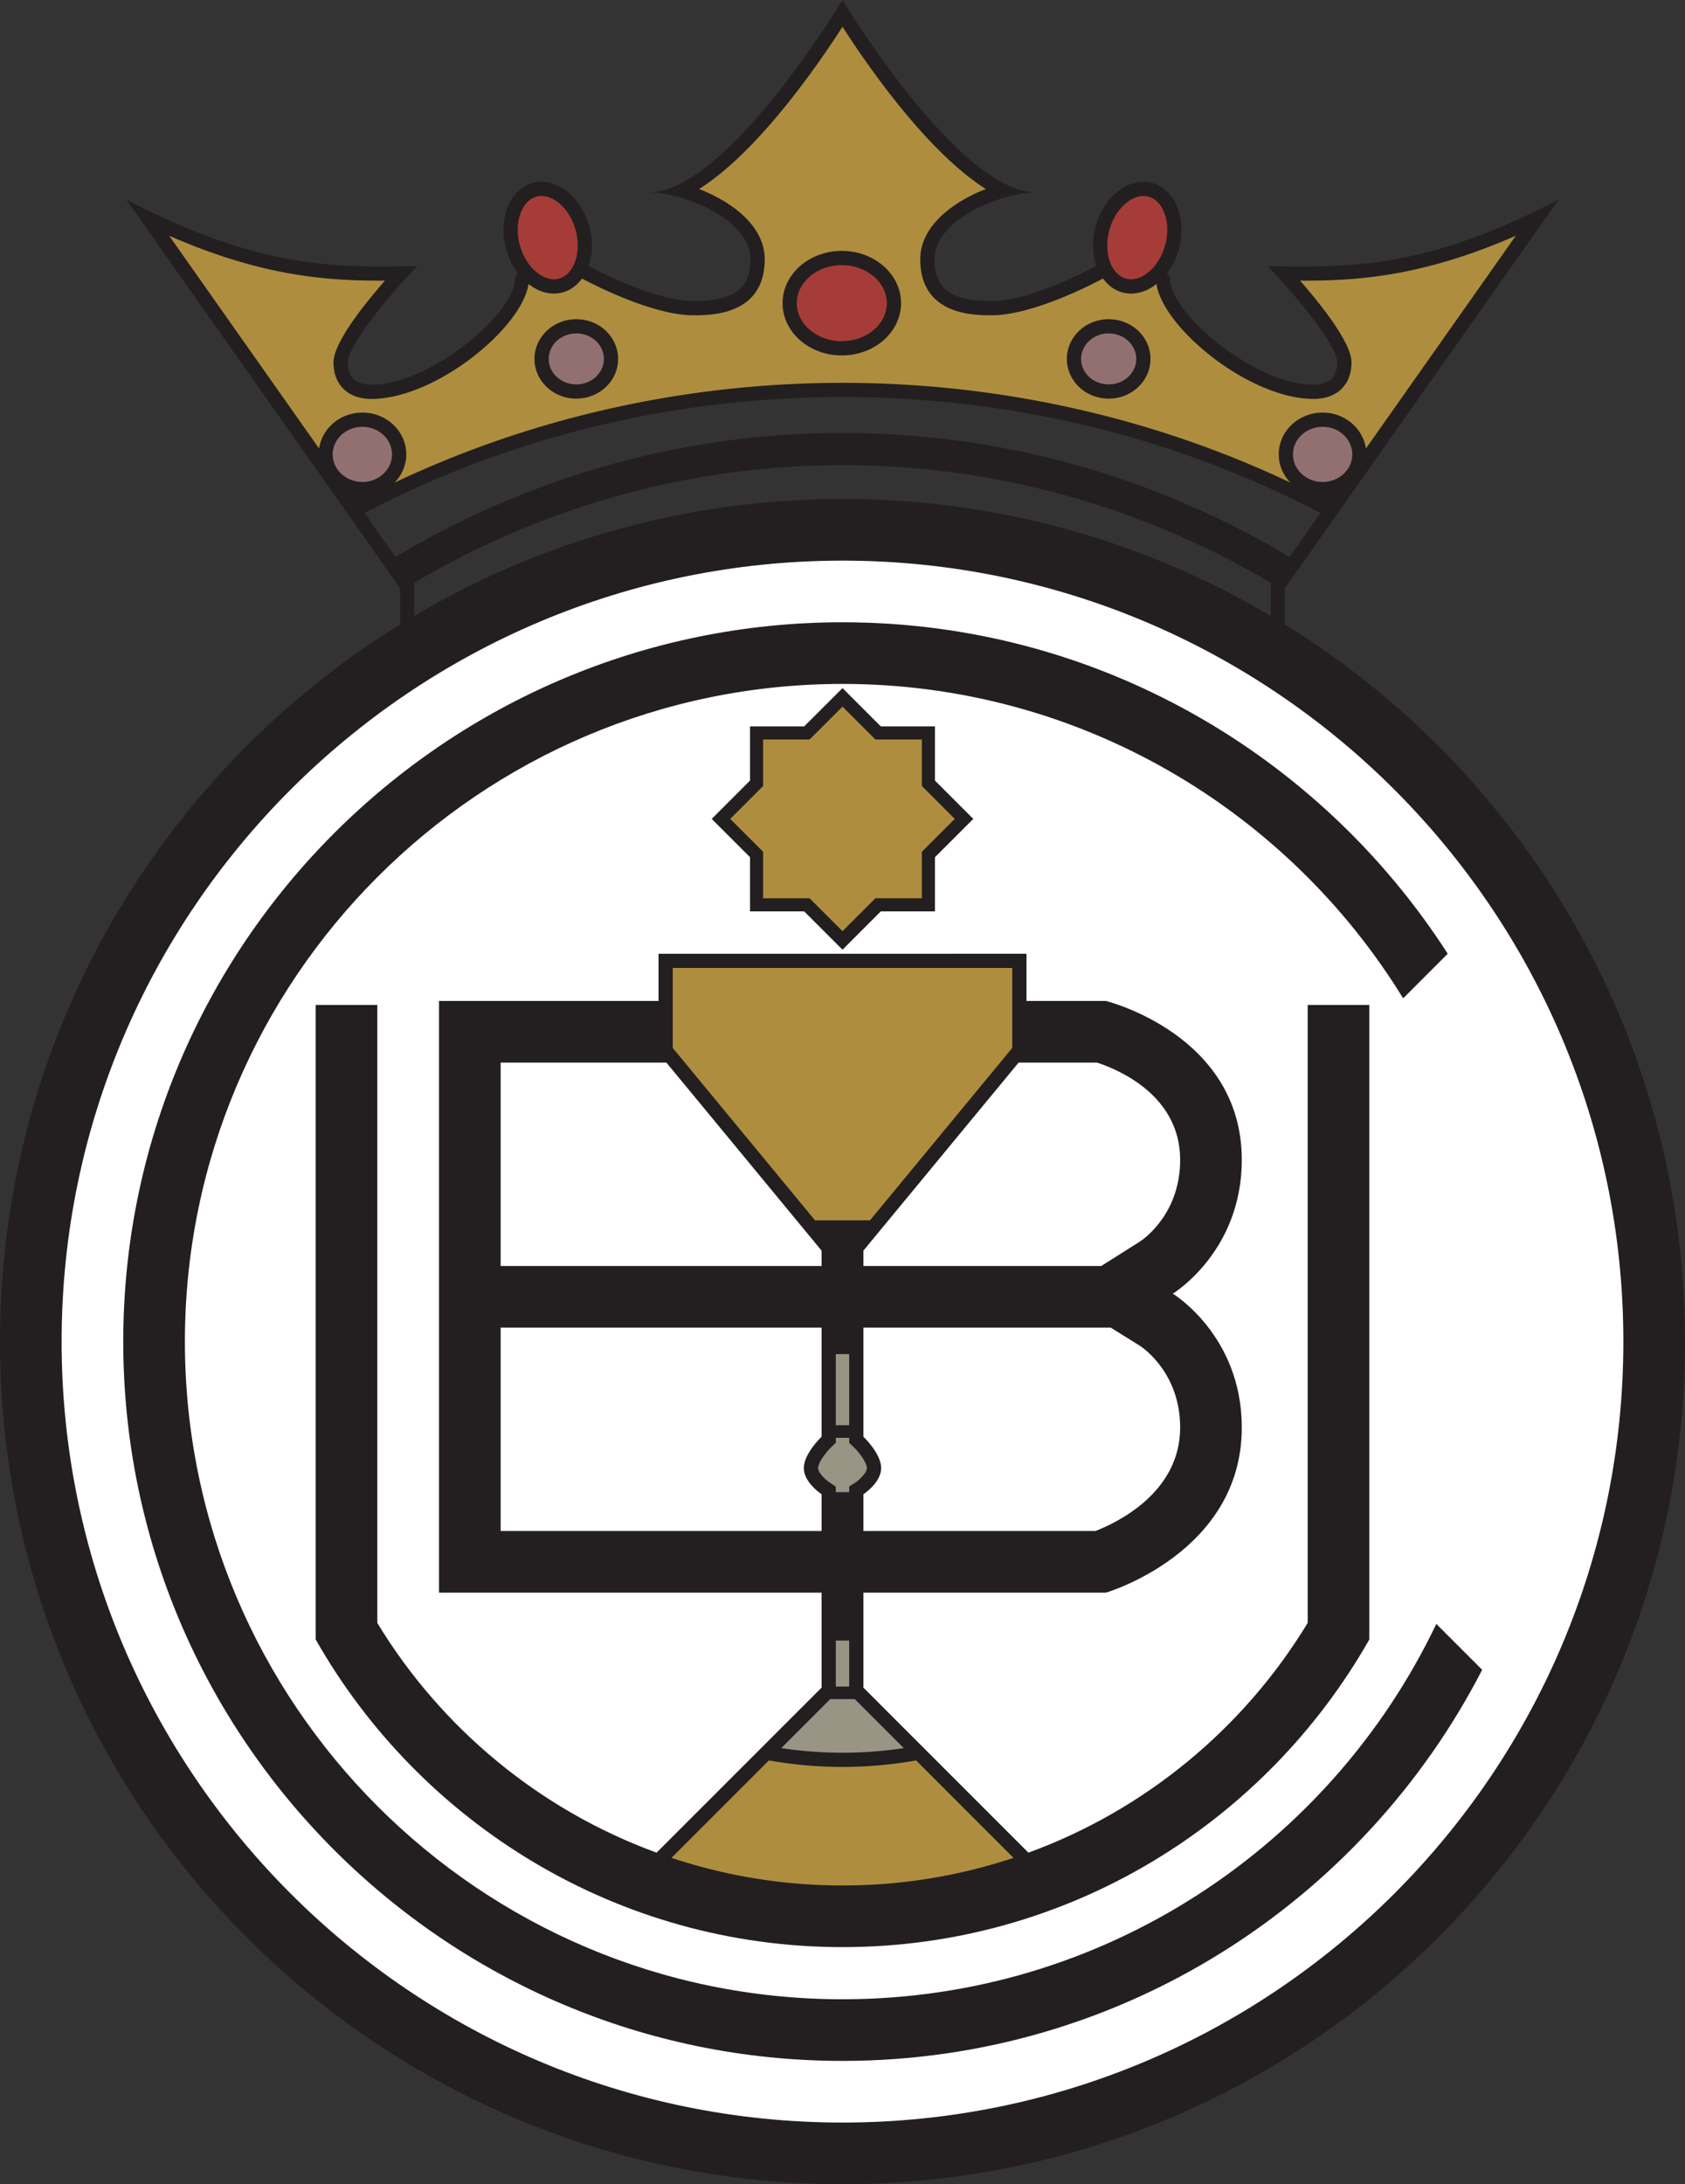 <svg height="626.8pt" viewBox="0 0 483.602 626.8" width="644.8" xmlns="http://www.w3.org/2000/svg"><rect x="0" y="0" width="483.602" height="626.8" fill="#333333" stroke="none"/><path d="M368.77 179.195v-10.394l13.843-19.649L447.398 57.2c-40.597 21.403-63.601 19.2-83.601 19.2 6.402 6.402 20 22.402 20 27.601s-3.598 6.398-6.8 6.398c-16.802 0-41.2-20.398-41.2-30.398 0-.3-.082-.574-.235-.828s-.378-.484-.664-.7c1.497-1.949 2.696-4.308 3.43-6.964 2.406-8.668-.992-17.172-7.582-19-6.586-1.824-13.875 3.719-16.281 12.387-1.125 4.07-.961 8.093.2 11.418h-.005s-18.46 10.085-30.062 10.085c-11.2 0-16.399-3.199-16.399-12 0-11.597 19.598-19.199 29.2-19.199C274.995 55.2 241.8 0 241.8 0s-33.2 55.2-55.602 55.2c9.602 0 29.2 7.6 29.2 19.198 0 8.801-5.2 12-16.399 12-11.602 0-30.062-10.085-30.062-10.085h-.004c1.164-3.325 1.328-7.348.199-11.418-2.403-8.668-9.692-14.211-16.278-12.387-6.59 1.828-9.992 10.332-7.585 19 .734 2.656 1.933 5.015 3.43 6.965-.052.035-.067.082-.114.12-.219.18-.426.368-.55.579a1.59 1.59 0 0 0-.235.828c0 10-24.399 30.398-41.2 30.398-3.199 0-6.8-1.199-6.8-6.398s13.597-21.2 20-27.602c-20 0-43 2.204-83.602-19.199l64.79 91.953 13.84 19.649v10.394C45.921 221.801 0 298.031 0 385c0 133.543 108.258 241.8 241.8 241.8 133.544 0 241.802-108.257 241.802-241.8 0-86.969-45.922-163.2-114.832-205.805zm-255.274-19.37c-2.367-3.364-5.394-7.66-8.86-12.583 40.266-21.133 87.141-33.297 137.165-33.297 50.02 0 96.894 12.164 137.164 33.297-3.469 4.922-6.492 9.219-8.863 12.582-37.868-22.605-81.657-35.578-128.301-35.578-46.649 0-90.434 12.973-128.305 35.578zm5.277 7.488c36.372-21.504 78.336-33.829 123.028-33.829 44.687 0 86.652 12.325 123.023 33.828l-.137.192v9.226c-36.015-21.292-78.019-33.53-122.886-33.53-44.871 0-86.875 12.238-122.89 33.53v-9.226l-.138-.191zm123.028 441.796C118.227 609.11 17.687 508.574 17.687 385c0-88.082 51.086-164.445 125.18-201.055a219.573 219.573 0 0 1 8.735-4.082c27.613-12.187 58.125-18.976 90.199-18.976s62.59 6.789 90.203 18.976c2.941 1.301 5.851 2.66 8.726 4.082C414.824 220.555 465.91 296.918 465.91 385c0 123.574-100.535 224.11-224.11 224.11" fill="#231f20"/><path d="M17.688 385c0 123.574 100.539 224.11 224.113 224.11S465.91 508.573 465.91 385 365.374 160.887 241.8 160.887C118.227 160.887 17.688 261.426 17.688 385" fill="#fff"/><path d="M412.227 466.023c-30.375 63.633-95.344 107.711-170.426 107.711-104.07 0-188.735-84.664-188.735-188.734 0-104.07 84.664-188.734 188.735-188.734 67.988 0 127.68 36.144 160.91 90.222l12.793-12.793c-36.746-57.152-100.856-95.12-173.703-95.12-113.824 0-206.426 92.605-206.426 206.425 0 113.82 92.602 206.422 206.426 206.422 79.898 0 149.293-45.66 183.586-112.235z" fill="#231f20"/><path d="M373.121 80.535c6.238 7.137 14.762 17.89 14.762 23.465 0 6.465-4.172 10.48-10.887 10.48-18.379 0-43.219-20.328-45.086-32.992-.57.45-1.152.867-1.762 1.211-2.66 1.508-5.46 1.918-8.097 1.188-2.238-.621-4.082-2.047-5.485-3.961-2.097 1.133-19.886 10.554-31.968 10.554-5.067 0-20.48 0-20.48-16.082 0-9.425 9.187-16.406 18.827-20.156-16.773-10.597-33.785-35.113-41.144-46.554-7.363 11.44-24.371 35.957-41.149 46.554 9.641 3.75 18.828 10.73 18.828 20.156 0 16.082-15.414 16.082-20.48 16.082-12.371 0-30.816-9.93-31.96-10.55-1.438 1.968-3.298 3.347-5.493 3.96-2.633.727-5.434.32-8.094-1.187a14.489 14.489 0 0 1-1.765-1.215c-1.868 12.664-26.711 32.992-45.086 32.992-6.715 0-10.883-4.015-10.883-10.48 0-5.578 8.52-16.328 14.758-23.465-15.57.059-34.563-.894-61.918-12.883 8.992 12.766 30.027 42.621 43.02 61.063.866-5.824 6.07-10.317 12.421-10.317 6.96 0 12.602 5.375 12.602 12 0 3.13-1.29 5.95-3.344 8.086 39.48-18.703 83.558-28.62 128.543-28.62 44.98 0 89.054 9.917 128.543 28.62-2.059-2.136-3.348-4.957-3.348-8.086 0-6.625 5.645-12 12.602-12 6.355 0 11.554 4.493 12.422 10.317l43.02-61.063c-27.352 11.989-46.349 12.942-61.919 12.883zm-207.723 33.863c-6.625 0-12-5.101-12-11.398s5.375-11.398 12-11.398c6.63 0 12 5.101 12 11.398s-5.37 11.398-12 11.398zM241.602 102c-9.391 0-17-6.715-17-15s7.609-15 17-15 17 6.715 17 15-7.61 15-17 15zm76.593 12.398c-6.62 0-12-5.101-12-11.398s5.38-11.398 12-11.398c6.63 0 12 5.101 12 11.398s-5.37 11.398-12 11.398" fill="#ae8e3e"/><path d="M153.945 56.441c-3.312.918-5.36 4.864-5.36 9.512 0 1.442.196 2.953.618 4.465 1.766 6.367 6.918 10.738 11.254 9.535 4.336-1.2 6.508-7.598 4.742-13.969-1.765-6.375-6.922-10.742-11.254-9.543" fill="#a53c38"/><path d="M157.48 103c0 4.035 3.555 7.316 7.918 7.316 4.368 0 7.922-3.28 7.922-7.316s-3.554-7.32-7.922-7.32c-4.363 0-7.918 3.285-7.918 7.32M95.48 130.398c0 4.368 3.825 7.918 8.52 7.918 4.695 0 8.52-3.55 8.52-7.918 0-4.367-3.825-7.918-8.52-7.918-4.695 0-8.52 3.551-8.52 7.918" fill="#927071"/><path d="M228.684 87c0 6.02 5.793 10.918 12.918 10.918 7.12 0 12.914-4.898 12.914-10.918s-5.793-10.918-12.914-10.918c-7.125 0-12.918 4.898-12.918 10.918M329.652 56.441c3.317.918 5.364 4.864 5.364 9.512 0 1.442-.204 2.953-.621 4.465-1.762 6.367-6.918 10.738-11.254 9.535-4.336-1.2-6.508-7.598-4.743-13.969 1.766-6.375 6.922-10.742 11.254-9.543" fill="#a53c38"/><path d="M326.117 103c0 4.035-3.55 7.316-7.922 7.316-4.363 0-7.918-3.28-7.918-7.316s3.555-7.32 7.918-7.32c4.371 0 7.922 3.285 7.922 7.32M388.113 130.398c0 4.368-3.816 7.918-8.515 7.918-4.696 0-8.516-3.55-8.516-7.918 0-4.367 3.82-7.918 8.516-7.918 4.699 0 8.515 3.551 8.515 7.918" fill="#927071"/><g fill="#231f20"><path d="M375.313 288.398v177.34C357 495.906 328.757 519.395 295.16 531.66L247.8 484.3v-55.5s5.098-3.3 5.098-7.5c0-4.198-5.097-9-5.097-9v-53.402l46.8-56.699v-28.5H189v28.5l46.8 56.7V412.3s-5.1 4.8-5.1 9c0 4.199 5.1 7.5 5.1 7.5v55.5l-47.362 47.36c-33.594-12.266-61.84-35.755-80.149-65.919V288.398H90.598V470.48c29.89 52.657 86.449 88.29 151.203 88.29S363.113 523.137 393 470.48V288.398z"/><path d="M336.602 371.246s19.796-12 19.796-38.398c0-36-39-45.602-39-45.602H126v169.8h191.398s39-11.401 39-47.401c0-26.399-19.796-38.399-19.796-38.399zm-21.735-66.308c6.133 2.007 23.844 9.41 23.844 27.91 0 15.332-10.262 22.593-11.516 23.422l.235-.149-.258.164c.008-.004.015-.012.023-.015l-11.132 7.035H143.688v-58.367zm-.472 134.421H143.687v-58.367h175.098l8.387 5.223c1.183.777 11.539 8.039 11.539 23.43 0 18.68-18.098 27.3-24.316 29.714M268.34 245.992L279.336 235l-10.996-10.996v-15.547h-15.547l-10.992-10.992-10.996 10.992h-15.547v15.547L204.266 235l10.992 10.992v15.551h15.547l10.996 10.992 10.992-10.992h15.547z"/></g><path d="M233.465 211.117l-1.102 1.102H219.02v13.344L209.582 235l9.438 9.438v13.343h13.343s6.38 6.375 9.438 9.438c3.054-3.063 9.433-9.438 9.433-9.438h13.344v-13.344s6.383-6.378 9.438-9.437c-3.055-3.059-9.438-9.438-9.438-9.438V212.22h-13.344s-6.379-6.38-9.433-9.438l-8.336 8.336" fill="#ae8e3e"/><path d="M243.719 409v-20.398h-3.836V409zM243.727 414.059l-.008-1.457h-3.836v1.449l-1.278 1.215c-1.808 1.718-3.824 4.617-3.824 6.035 0 1.242 1.922 3.203 3.254 4.086l1.828 1.207.016 1.605h3.84v-1.594l1.844-1.218c1.332-.883 3.253-2.844 3.253-4.086 0-1.418-2.011-4.317-3.82-6.035zM243.719 484v-13.2h-3.836V484z" fill="#999483"/><path d="M193.082 277.781v22.95l40.828 49.468h15.778c12.292-14.894 39.445-47.789 40.828-49.469v-22.949h-97.434" fill="#ae8e3e"/><path d="M241.8 502.98c5.977 0 11.848-.453 17.59-1.316-6.695-6.695-12.097-12.101-14.062-14.062h-7.058l-14.063 14.062a118.245 118.245 0 0 0 17.594 1.316" fill="#999483"/><path d="M241.8 507.063c-7.206 0-14.26-.66-21.124-1.868l-27.961 27.957a155.336 155.336 0 0 0 49.086 7.926c17.14 0 33.637-2.793 49.078-7.922-7.828-7.828-18.695-18.703-27.953-27.96a121.883 121.883 0 0 1-21.125 1.866" fill="#ae8e3e"/></svg>